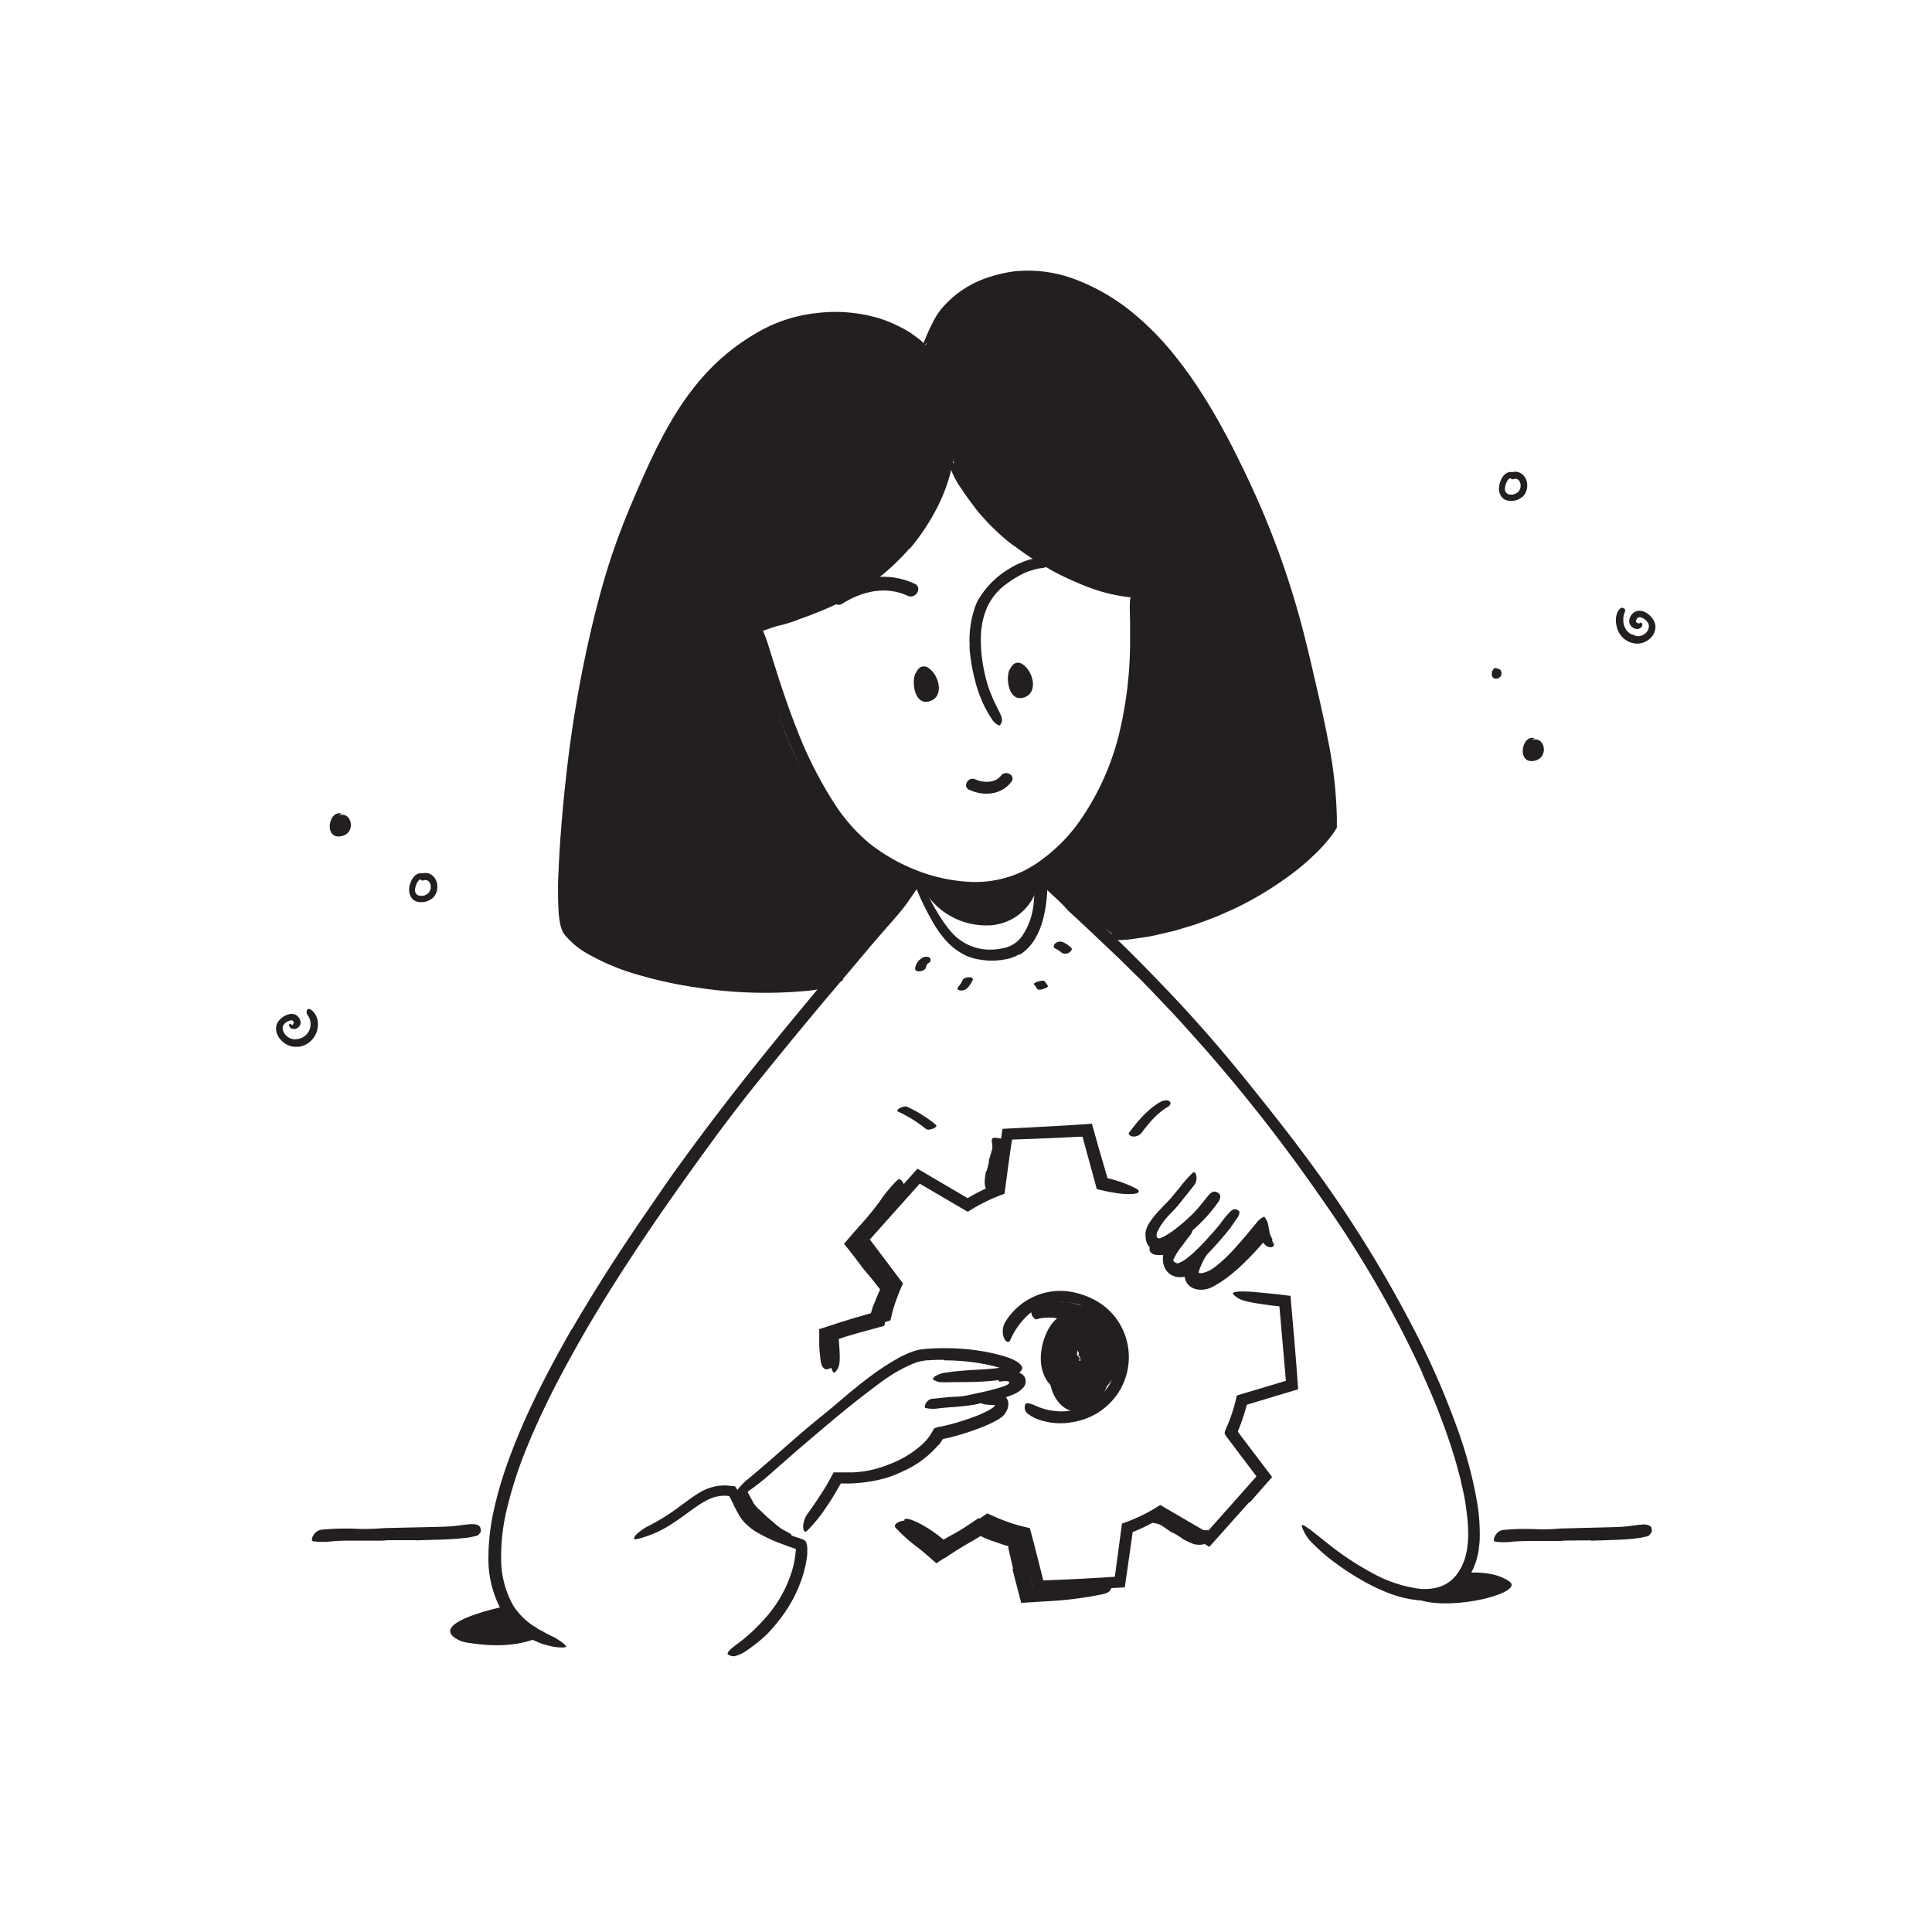 <svg xmlns="http://www.w3.org/2000/svg" width="520" height="520" viewBox="0 0 520 520"><defs><style>.cls-1{fill:#231f20;}</style></defs><title>Notioly New upgrade</title><g id="n.118_Settings" data-name="n.118 Settings"><path class="cls-1" d="M265.53,315.3c.19-.76.4-1.51.58-2.27.06-.27,0-.56.08-.83.27-1,.61-1.94.85-2.91a3.6,3.6,0,0,0,0-1.31c0-.56-.32-1.14.17-1.67.31-.32,4.4.39,4.39,1a6.31,6.31,0,0,1-.92,3.37,5.77,5.77,0,0,0-.39,2.08c-.15.77-.34,1.53-.5,2.29-.11.47-.22.94-.3,1.41a13.19,13.19,0,0,0-.28,2.15,7.52,7.52,0,0,0,.42,1.68,1.6,1.6,0,0,1,.12.37c.05.45-.25.58-1.39.6-.27,0-.53,0-.79,0a2.42,2.42,0,0,1-1.83-.59,4.67,4.67,0,0,1-.68-3.11c.05-.77.2-1.54.31-2.31Z"/><path class="cls-1" d="M235.25,351c.33-.9.69-1.79,1.07-2.67l.29-.65c0-.09.12-.27.13-.28l0,0,.15-.19a1.13,1.13,0,0,0-.09-.2l0-.05s0,0-.09-.13l-.4-.51-1.61-2.05c-.8-1-1.7-1.95-2.49-3l-2-2.65-.51-.67-.84-1.06-1.69-2.12,1.9-2.19.85-1,.58-.65,2.33-2.63c1.34-1.52,2.59-3.12,3.81-4.72a36.22,36.22,0,0,1,4.93-6c1.24-1.07,3.15,3.12,1.31,5.45-1.64,2.07-3.32,4.09-5.07,6.07-.88,1-1.77,2-2.68,2.93l-1.39,1.44-.7.71-.09.09h0l0,0-.12.07a2.11,2.11,0,0,0-.42.29,3.55,3.55,0,0,0,.31.49l.14.18.33.39.66.78c.88,1.05,1.78,2.08,2.63,3.15l2.37,3,1.18,1.49,1.87,2.31c-.36.76-.73,1.51-1.06,2.26l-.35.8-.3.69c-.4.95-.77,1.92-1.1,2.89-.17.49-.33,1-.48,1.49-.22.75-.41,1.53-.61,2.29l-.3.09-5.51,1.51c-1.6.45-3.2.9-4.78,1.4-.62.2-1.34.45-1.87.65a9.18,9.18,0,0,0-.88.42c0,.33.08.63.12.89a5.87,5.87,0,0,1,.06.73l0,.9c0,.56.09,1.11.09,1.67,0,2.09-.3,2.75-1.45,3.16a5,5,0,0,1-.79.28c-.89.17-1.59-.7-1.8-2.24-.15-1.08-.26-2.17-.34-3.28l-.05-.82,0-.45V361c0-1.08,0-2.17,0-3.26l5.47-1.78,3.62-1.12,3.2-.93,1.61-.44h0l0,0h0l.13-.43c.2-.69.42-1.37.66-2.05Z"/><path class="cls-1" d="M272.7,422.3l-.87-3.74-.43-1.87a1.13,1.13,0,0,1,0-.23v-.09l0-.2-.16-.07-.08,0,0,0-.22-.07c-.63-.19-1.26-.39-1.88-.61-1.37-.48-2.77-.89-4.1-1.5l-.51-.24a.69.69,0,0,1-.15-.09l-.27-.17-.4.18-1.29.79L259.55,416l-2.67,1.65-1.34.83-1.69,1.08-1.82,1.2-2.8-2.44-1.95-1.62a42.57,42.57,0,0,1-6.24-5.53c-1.11-1.35,3.25-3,5.69-.94,1.23,1.05,2.46,2.12,3.66,3.21l1.8,1.65.11.1s0,0,0,0h0v0s0,.06,0,.1l.13,0h0l.39-.24.79-.46c1.05-.61,2.11-1.2,3.19-1.79s1.92-1.1,2.86-1.71l1.41-.93,2.32-1.57,1.44.65,1.25.55,1.67.68q1.41.57,2.85,1.05c.51.16.91.3,1.51.47.82.23,1.65.43,2.47.64.81,3.15,1.05,4.26,1.49,6.06.56,2.3,1.11,4.6,1.67,6.89l.31,1.35,1.11,0,1.91-.09c1.37-.07,2.74-.16,4.1-.27,2.75-.24,5.43-.71,8.14-1.09.6-.08,1.18-.2,1.79-.26,2.24-.22,3,0,3.53,1.12a6.5,6.5,0,0,1,.37.75c.27.87-.59,1.66-2.22,2a99.67,99.67,0,0,1-15.11,1.9l-6.81.42-1.5-5.72-.87-3.44Z"/><path class="cls-1" d="M318.24,414.08c-.71-.44-1.42-.91-2.14-1.34-.26-.15-.57-.19-.83-.36-.9-.59-1.79-1.25-2.7-1.82a4.56,4.56,0,0,0-1.33-.5c-.59-.15-1.27-.09-1.65-.74-.24-.4,1.76-4,2.42-3.82a7.38,7.38,0,0,1,3.16,2.05,6.77,6.77,0,0,0,2,1.09c.73.41,1.45.85,2.18,1.27.45.26.89.53,1.35.77a14.45,14.45,0,0,0,2.1,1,8.67,8.67,0,0,0,1.85.18,1.94,1.94,0,0,1,.42,0c.48.11.51.44.18,1.53-.08.25-.15.5-.23.75-.29.83-.75,1.43-1.18,1.53a5.3,5.3,0,0,1-3.39-.42c-.77-.31-1.51-.73-2.26-1.1Z"/><path class="cls-1" d="M290.79,358.05a15.64,15.64,0,0,0-1.75-1.41,10.65,10.65,0,0,0-3.82-1.67,12.25,12.25,0,0,0-4.23-.27,7.89,7.89,0,0,0-1.45.24l-.58.16c-.18.08-.41-.08-.7-.38a2.13,2.13,0,0,1-.69-1.56,1.24,1.24,0,0,1,.32-.81c.37-.25.74-.49,1.13-.72s.82-.36,1.24-.52a8.47,8.47,0,0,1,1.71-.46l.88-.17c.29,0,.59-.05.89-.07,1-.1,2,.18,3,.06a6.88,6.88,0,0,1,2.26.33c.73.24,1.45.45,2.22.63a8,8,0,0,1,1.09.3c.34.15.68.31,1,.49.69.32,1.27.8,1.95,1.17a14.43,14.43,0,0,1,4.28,4.5c.18.3.41.57.61.87a6,6,0,0,1,.52,1,6.2,6.2,0,0,1,.35,1.47l.11.76.07.69a13.92,13.92,0,0,1,.14,3.68,10.94,10.94,0,0,1-2.55,5.69,9.23,9.23,0,0,1-1.28,1.45,11.43,11.43,0,0,1-2.28,1.11,12.13,12.13,0,0,1-3.57,1,1.57,1.57,0,0,0-.36.19,5.38,5.38,0,0,1-3.89,0,10.81,10.81,0,0,1-5.81-4.49,10,10,0,0,1-.83-1.81,11,11,0,0,1-.45-1.7,12.69,12.69,0,0,1-.19-2,15.62,15.62,0,0,1,.55-4.24,15.79,15.79,0,0,1,1.85-4.43,10.84,10.84,0,0,1,.92-1.26,8.67,8.67,0,0,1,1.46-1.32l.45-.3c.17-.1.36-.19.54-.28a5.34,5.34,0,0,1,1.16-.43,8,8,0,0,1,1.27-.21,8.17,8.17,0,0,1,1.21.05,5.24,5.24,0,0,1,1.05.23,5.17,5.17,0,0,1,.9.33,8.37,8.37,0,0,1,1.33.77,12.07,12.07,0,0,1,.95.78l.72.72a16.26,16.26,0,0,1,2.37,3.49l.14.26c.2.31,0,.76.75.83.26,0,.2.27.22.43s-.1.36.34.37c.2,0,.18.19.12.33-.34.77-.71,1.42,0,1.88.22.14,0,.4.11.58.42.84.09,1.75.68,2.63.22.34-.2.72-.34,1.07-.06.14-.17.28-.09.42a1.63,1.63,0,0,1-.08,1.64,10.06,10.06,0,0,0-.56,2.27,13.36,13.36,0,0,1-.79,2,21,21,0,0,1-1.74,2.55,5.2,5.2,0,0,1-.68,1,7.47,7.47,0,0,1-3.78,2.13,5.93,5.93,0,0,1-2.89-.35,5.84,5.84,0,0,1-1.42-.64,6.18,6.18,0,0,1-1.08-.8,7.61,7.61,0,0,1-.8-.82c-.2-.26-.4-.52-.59-.79a13,13,0,0,1-.85-1.52,10.37,10.37,0,0,1-.63-1.77,7.67,7.67,0,0,1-.38-2.76c.19-1.45.56-2.65.72-3.84a4.63,4.63,0,0,1,1.26-2.11,6.2,6.2,0,0,1,.83-1l1-.83c.53-.42,1.52.14,2.44.88a8.37,8.37,0,0,1,1.86,1.83,3.89,3.89,0,0,0-.17.69c-.05.35-.23.75-.34,1.24a8.55,8.55,0,0,0-.36,3,2.65,2.65,0,0,0,.34,1,2.05,2.05,0,0,0,.24.32l.32.36c.09.05.17.12.21.13h0l-.1.13-.2.27-.12.15a1.8,1.8,0,0,0-.35.71c0,.05,0,0,0,0v0a.88.88,0,0,0,0-.17l0-.08a.94.94,0,0,0,0-.16,1.45,1.45,0,0,0-.11-.29c-.05-.09-.11-.27-.18-.39a1.18,1.18,0,0,0-.11-.19l-.06-.09h0l0,0a2.35,2.35,0,0,0,.65-.7,4,4,0,0,0,.42-.88c.1-.31.18-.6.26-.92a6.17,6.17,0,0,0,.35-2.05,5,5,0,0,0-.57-1.65,1.06,1.06,0,0,1,0-.25,1.13,1.13,0,0,0,0-.32,3.54,3.54,0,0,0-.26-.41.36.36,0,0,0-.11-.16s-.2,0-.17-.07a.78.78,0,0,0-.12-1.08c-.06-.06,0-.17-.09-.22-.63-.56-1.45-.74-1.54-1.42,0-.14-.08-.27-.3,0s-.16.15-.12,0,.28-.39.4-.68.13-.32.19-.48.1-.21.13-.33a1.58,1.58,0,0,0,.09-.31,1.4,1.4,0,0,1,0-.26.75.75,0,0,0,0-.26c0,.06,0,0,0,.09a1.07,1.07,0,0,0,.2.36,2.19,2.19,0,0,0,.43.55,3.79,3.79,0,0,0,.71.68l.23.18c.07.06,0,0,0,0h0a.71.71,0,0,0,0,.15.74.74,0,0,1-.1.43,5.3,5.3,0,0,0-.36,1.42c-.06.37,0,.64-.07.91s0,.44,0,.54a4,4,0,0,0,0,.75.64.64,0,0,0,.17.36.35.35,0,0,0,.16.08,1.71,1.71,0,0,0,1.06-.24,3.11,3.11,0,0,0,.72-.29,2.71,2.71,0,0,0,1.1-2.32,5.44,5.44,0,0,0-.91-3.46c-.16-.25-.3-.5-.46-.7s-.32-.38-.44-.54A2.62,2.62,0,0,0,290.79,358.05Z"/><path class="cls-1" d="M248.73,236.43,223,265.64s-59.67,3.19-69.87-16.64c0,0-.8-104.15,38.55-146.47,0,0,17.94-27.79,57.41-9.47,0,0,4.18-11.69,16.12-16.42s36.68-.06,49.84,19.89c0,0,42.62,62.21,41.68,115.9,0,0,1.65,11.09.83,12.14s-22,23.15-57.05,27.65L280.3,237l1.48-4.11s16.71-5,23.57-43.53c0,0,3.57-20.48,0-30.13,0,0-41-10.2-49.58-37.36,0,0-.1,31.72-52.2,48.5,0,0,7.05,40.93,27.52,56.17C231.09,226.55,241.42,234.93,248.73,236.43Z"/><path class="cls-1" d="M283.27,233.51c-.55.4-1.08.84-1.66,1.22l-1.74,1.1a33.31,33.31,0,0,1-3.68,2,31.35,31.35,0,0,1-8,2.33,41.13,41.13,0,0,1-16.33-1,53,53,0,0,1-11.09-4.13,50.82,50.82,0,0,1-8.73-5.71l-1.94-1.77a22.83,22.83,0,0,1-1.87-1.81,50.22,50.22,0,0,1-3.4-3.92,87.09,87.09,0,0,1-10.49-17.6c-2.52-5.48-4.73-11.13-6.69-16.76-1.28-3.61-2.44-7.28-3.48-11a107.38,107.38,0,0,1-2.6-11.19c-.36-2.36.16-2.16,1.3-.37a38.51,38.51,0,0,1,2,3.76,45,45,0,0,1,2.1,5.56c2.29,7.38,4.59,14.74,7.43,21.88a110.13,110.13,0,0,0,10.38,20.49A47.91,47.91,0,0,0,234,227a50.5,50.5,0,0,0,12.07,7,45.57,45.57,0,0,0,14.88,3.35,29.84,29.84,0,0,0,14.69-3,35.44,35.44,0,0,0,4-2.41c.65-.45,1.26-.95,1.89-1.42l.94-.72.89-.79a44.3,44.3,0,0,0,6.46-6.94,70,70,0,0,0,11.79-26.3,106.23,106.23,0,0,0,2.55-22.12c0-1.63,0-3.22,0-4.86,0-3.05-.13-5-.06-6.43a8,8,0,0,1,.63-2.92c.15-.33.27-.74.37-1s.26-.29.51-.06a1,1,0,0,1,.21.23l.18.26a4.54,4.54,0,0,1,.35.73,18.23,18.23,0,0,1,1.12,5.22,102.25,102.25,0,0,1-.48,20.94,97.29,97.29,0,0,1-5,21.07,69.34,69.34,0,0,1-7.38,14.64,50.31,50.31,0,0,1-11.29,12.1Z"/><path class="cls-1" d="M244.75,147.66a61.2,61.2,0,0,1-8.11,7.75c-1.1.81-2.1,1.74-3.25,2.47a69.54,69.54,0,0,1-12.63,6.64l-2.93,1.16c-1,.39-2,.72-2.94,1.08a37.76,37.76,0,0,1-7.72,2.12c-.83.12-.85-.47-.32-1.22a6,6,0,0,1,3-2.1c1.24-.45,2.5-.85,3.73-1.31s2.48-.9,3.68-1.43,2.46-.94,3.66-1.48,2.43-1.05,3.64-1.6a45.66,45.66,0,0,0,8.18-5.22,59.27,59.27,0,0,0,8-7.15,50.12,50.12,0,0,0,4.2-5.1,52.17,52.17,0,0,0,5.12-8.63,53.81,53.81,0,0,0,2.56-7.25c.16-.55.28-1.09.46-1.64.68-2,1.18-2.65,2.17-2.75a2.89,2.89,0,0,1,.65,0c.66.14.84,1,.56,2.54a47.12,47.12,0,0,1-5.17,13.85,58.52,58.52,0,0,1-6.46,9.35Z"/><path class="cls-1" d="M282.8,153.35a83.65,83.65,0,0,1-8.62-5.54c-1-.73-2.05-1.42-3-2.21a60.27,60.27,0,0,1-4.84-4.47c-.79-.77-1.5-1.62-2.24-2.42s-1.42-1.67-2.06-2.56-1.18-1.55-1.74-2.35-1.1-1.59-1.64-2.39a22,22,0,0,1-3.24-6.67c-.21-.75.19-.79.87-.39a8.11,8.11,0,0,1,2.43,2.33,71.2,71.2,0,0,0,8.59,11.53,42.23,42.23,0,0,0,6.76,5.84,73.85,73.85,0,0,0,8.3,5.41c1.77,1,3.59,1.95,5.44,2.82a73.35,73.35,0,0,0,8.62,3.44,54.23,54.23,0,0,0,6.91,1.57l1.53.24a4.76,4.76,0,0,1,1.94.64,1.75,1.75,0,0,1,.75,1,5.06,5.06,0,0,1,.18.6c.1.63-.8,1.08-2.32,1.11a45.49,45.49,0,0,1-13.26-3.14,86.63,86.63,0,0,1-9.38-4.36Z"/><path class="cls-1" d="M152.17,210.92A332.9,332.9,0,0,1,160,165.76c1.37-5.41,2.82-10.82,4.61-16.11,1.57-4.67,3.33-9.29,5.25-13.82s3.86-9,6-13.45c4.26-8.86,9.46-17.55,16.71-24.49a57.91,57.91,0,0,1,10.59-8,40,40,0,0,1,12.37-4.94,48.55,48.55,0,0,1,8.5-1,43,43,0,0,1,8.54.73,21,21,0,0,1,2.09.46c.7.19,1.4.33,2.08.56a37.39,37.39,0,0,1,4,1.56,34.25,34.25,0,0,1,3.8,2,19.16,19.16,0,0,1,1.76,1.23A16.23,16.23,0,0,1,248,91.79c2.61,2.42,2,2.33-.78,1.18a98.18,98.18,0,0,0-13.5-4.17c-1.28-.36-2.61-.51-3.92-.75s-2.64-.31-4-.3a37.8,37.8,0,0,0-7.95.54,36,36,0,0,0-7.65,2.12,38.75,38.75,0,0,0-3.59,1.64c-1.16.69-2.35,1.35-3.5,2.06-9.17,5.81-16.23,14.56-21.56,24.39a187.58,187.58,0,0,0-8.68,18.65A197.88,197.88,0,0,0,166,156.73a285.82,285.82,0,0,0-9.27,44.7c-1.23,9.31-2.17,18.69-2.78,28-.22,3.54-.39,7.1-.42,10.63,0,1.77,0,3.54.15,5.27a22.88,22.88,0,0,0,.32,2.54,6.44,6.44,0,0,0,.29,1.15,1.81,1.81,0,0,0,.19.44l.09.16.2.22a26.67,26.67,0,0,0,8.29,6,59.25,59.25,0,0,0,9.77,3.77,109.32,109.32,0,0,0,15.9,3.32,144.53,144.53,0,0,0,16.1,1.28c2.37,0,4.69,0,7.07-.07,4.42-.13,7.29-.46,9.31-.58a36,36,0,0,1,4.25,0c.45,0,1.05,0,1.33,0,.47.06-.13.46-1.66,1.18a23.82,23.82,0,0,1-7.41,1.9,120.3,120.3,0,0,1-30.21-.85,113.2,113.2,0,0,1-15.22-3.27,61.2,61.2,0,0,1-14.75-6.17,21.84,21.84,0,0,1-4.89-4l-.55-.6a5.78,5.78,0,0,1-.7-1.1,10.09,10.09,0,0,1-.6-1.85,26.73,26.73,0,0,1-.44-3.15,103,103,0,0,1,0-11.78c.34-7.74,1-15.42,1.8-23.08Z"/><path class="cls-1" d="M351,183a257.81,257.81,0,0,0-12.65-41.87c-2-4.92-4.35-9.72-6.63-14.55a163.23,163.23,0,0,0-13.86-24.4A75.66,75.66,0,0,0,298.23,82.6a46.62,46.62,0,0,0-11.06-5.39,33.59,33.59,0,0,0-12-1.7,34.16,34.16,0,0,0-7.65,1.37,26.58,26.58,0,0,0-7,3.19,35,35,0,0,0-3.12,2.32,25.48,25.48,0,0,0-2.81,2.67A60.93,60.93,0,0,0,250,91.48c-1,1.39-1.53,1.89-1.63,1.75s.2-.93.75-2.23a50.38,50.38,0,0,1,2.54-5.36,18.48,18.48,0,0,1,2.44-3.34,28.39,28.39,0,0,1,3.38-3.12A27.6,27.6,0,0,1,265,75a35.65,35.65,0,0,1,4.1-1.23c.69-.17,1.38-.31,2.08-.45s1.42-.23,2.14-.32a36,36,0,0,1,16.85,2.49A55,55,0,0,1,304.66,84,75.39,75.39,0,0,1,316.42,96c8.37,10.45,14.79,22.78,20.46,35A228.84,228.84,0,0,1,351.54,173c1.12,4.43,2.11,8.88,3.14,13.31s2,8.9,2.86,13.39a116.82,116.82,0,0,1,2.28,20.72v2.14a1.64,1.64,0,0,1,0,.22l-.12.2-.25.38-.76,1.15-.81,1.06a42.36,42.36,0,0,1-3.53,3.91,65.14,65.14,0,0,1-8,6.71,90.71,90.71,0,0,1-13.73,8.2c-1.2.57-2.42,1.08-3.63,1.63-.61.26-1.21.54-1.83.79l-1.86.7c-1.25.45-2.48.95-3.74,1.37l-3.82,1.16c-.56.16-1.11.34-1.68.49l-1.69.4-3.42.8c-2.14.47-3.95.67-5.45.91l-2.05.28c-.62,0-1.18.07-1.69.08a17.56,17.56,0,0,1-4.16-.31c-.44-.1-1-.18-1.26-.28-.86-.35,2.63-1.12,8.78-2.25,2.28-.46,4.58-.87,6.84-1.52l3.42-.88,3.37-1.08a95.24,95.24,0,0,0,13.29-5.24l3.21-1.62c1.05-.58,2.09-1.19,3.13-1.79s2.06-1.26,3.07-1.91l1.52-1,1.47-1.06a60.25,60.25,0,0,0,10.65-9.61c.51-.69,1.11-1.36,1.54-2.06l.3-.46,0,0v-1c0-1.8-.06-3.6-.18-5.41-.24-3.62-.7-7.24-1.28-10.85-1.17-7.23-2.85-14.42-4.53-21.64Z"/><path class="cls-1" d="M153.92,357.77c6.48-11.16,13.5-22,20.81-32.57,2.67-3.86,5.29-7.76,8.05-11.55,9.7-13.41,19.92-26.41,30.45-39.15,4.67-5.64,9.36-11.33,14.08-16.87,3.07-3.53,6.14-7.07,9.33-10.52q2.37-2.58,4.86-5.09c1.64-1.67,3.41-3.22,5.2-4.76,2.28-1.87,2.24-1.28.84.81-.68,1.06-1.68,2.51-2.89,4.27S241.87,246,240.1,248q-4.71,5.34-9.27,10.81l-9.22,10.88q-9.17,10.95-18.18,22.15c-7.2,8.92-14.19,18.61-21,28.19-7.44,10.53-14.63,21.25-21.32,32.26-4.11,6.79-8,13.69-11.65,20.73-2.73,5.35-5.3,10.78-7.56,16.33a111.63,111.63,0,0,0-5.52,17,54.13,54.13,0,0,0-1.49,13.45,25.22,25.22,0,0,0,3.33,12.46,18.57,18.57,0,0,0,3.69,4.12c.34.27.66.54,1,.8l1,.62.87.59c.28.18.58.3.85.45.55.28,1,.58,1.46.83l1.25.61a15.93,15.93,0,0,1,3.05,1.87,7.78,7.78,0,0,1,.91.82c.29.39-.33.52-1.77.42a12.33,12.33,0,0,1-2.71-.43l-1.75-.47c-.61-.23-1.26-.48-1.93-.79l-.76-.34c-.24-.13-.47-.28-.71-.42l-1.44-.87a13.27,13.27,0,0,1-1.35-1,17,17,0,0,1-1.31-1.1,20.73,20.73,0,0,1-2.28-2.58c-.34-.47-.68-.93-1-1.41l-.83-1.52a28.79,28.79,0,0,1-3-13.26,59.81,59.81,0,0,1,1.58-13.31,105,105,0,0,1,3.79-12.75c4.49-12.36,10.54-24,17-35.33Z"/><path class="cls-1" d="M382.9,369.72c-2.95-6.5-6.19-12.87-9.65-19.14s-7.16-12.39-11.05-18.41c-2.85-4.39-5.84-8.67-8.85-12.94a439.51,439.51,0,0,0-34.61-43.14c-2.71-3.07-5.6-6-8.42-9s-5.79-5.8-8.66-8.67L296,253.06c-1.88-1.82-3.8-3.6-5.72-5.38L287.39,245a34.77,34.77,0,0,0-2.73-2.83c-1.91-1.79-3.85-3.54-5.71-5.38-2.21-2.42-1.79-2.25.66-.85A128.39,128.39,0,0,1,291.05,244c8.1,7.05,15.65,14.69,23.08,22.46s14.52,15.89,21.3,24.32c8.13,10.06,16.46,20.65,23.94,31.57a332.77,332.77,0,0,1,22.27,37.54,214.71,214.71,0,0,1,10.64,24.7,115.26,115.26,0,0,1,5.28,19.75,51.18,51.18,0,0,1,.69,10.29c-.05.87-.18,1.74-.27,2.6s-.38,1.73-.57,2.6a21,21,0,0,1-2.17,4.81,12.71,12.71,0,0,1-6.39,5.23,16.69,16.69,0,0,1-8.12.72,31.35,31.35,0,0,1-7.69-2.09A52.33,52.33,0,0,1,366,425a64.39,64.39,0,0,1-5.79-3.76,49.14,49.14,0,0,1-7-5.93,10.7,10.7,0,0,1-2.38-3.36,9.06,9.06,0,0,1-.46-1.24c-.09-1,2.56,1.19,7.34,5a77.32,77.32,0,0,0,11.4,7.54,35.9,35.9,0,0,0,12.7,4.34,13.13,13.13,0,0,0,6.16-.68,9.53,9.53,0,0,0,4.53-3.72c.29-.43.53-.9.8-1.35s.45-1,.65-1.47.37-1,.52-1.55l.35-1.56a29.08,29.08,0,0,0,.26-6.76c-.06-1.72-.34-3.46-.56-5.19s-.57-3.47-1-5.2c-.2-.86-.37-1.73-.59-2.59l-.7-2.58c-.43-1.73-1-3.43-1.52-5.14a180.76,180.76,0,0,0-7.87-20.05Z"/><path class="cls-1" d="M274.36,256.83a10.57,10.57,0,0,1-2.64,1.13,11,11,0,0,1-1.33.28c-.43.06-.85.15-1.28.19a17.85,17.85,0,0,1-5.21-.13,14.2,14.2,0,0,1-3.68-1,17.24,17.24,0,0,1-5.33-3.84,27.85,27.85,0,0,1-3.73-5.13c-.93-1.59-1.79-3.22-2.58-4.85-.5-1-1-2.09-1.45-3.15s-.83-2.14-1.24-3.17c-.26-.61.05-.75.7-.4a6.56,6.56,0,0,1,2.2,2.37c2.15,4.15,4.25,8.18,7.11,11.56a13.74,13.74,0,0,0,10.8,4.9,16.45,16.45,0,0,0,2.2-.18,17.51,17.51,0,0,0,2.12-.46,8.19,8.19,0,0,0,4.07-3,18.3,18.3,0,0,0,3-7.82,43.52,43.52,0,0,0,.34-6.67c0-.5,0-1,0-1.49.12-1.87.45-2.5,1.4-2.78a4.1,4.1,0,0,1,.65-.16c.72,0,1.16.72,1.27,2.06a36.61,36.61,0,0,1-1.17,12.91,19.43,19.43,0,0,1-2.13,4.89,12.49,12.49,0,0,1-4,4.09Z"/><path class="cls-1" d="M271.55,180.67c-.79,2.45.07,8,3.74,7.14,4.51-1.11,2.75-7.53-.36-9.2a1.92,1.92,0,0,0-2.27.29,4.3,4.3,0,0,0-1.18,2.9,1.89,1.89,0,0,0,1.88,1.87,1.91,1.91,0,0,0,1.87-1.87c.07-.63,0-.13.08-.25l-2.27.29c.16.11.17.1,0,0l.21.2a2.85,2.85,0,0,1,.33.39,4.63,4.63,0,0,1,.58,1.1c0-.07.16.64.13.42,0,.1-.07.62,0,.29s-.18,0-.05,0a1.22,1.22,0,0,1,.63,0c.3.08.31.21.53.38-.09-.07-.22-.42-.1-.12a3.48,3.48,0,0,1-.17-.61c0-.07-.11-.67-.08-.36a8.69,8.69,0,0,1,0-1.14c0-.17,0-.34,0-.51-.07.49,0-.06.08-.16.74-2.3-2.88-3.29-3.62-1Z"/><path class="cls-1" d="M246.22,181.67c-.79,2.45.07,8,3.74,7.14,4.51-1.11,2.75-7.53-.36-9.2a1.92,1.92,0,0,0-2.27.29,4.3,4.3,0,0,0-1.18,2.9,1.88,1.88,0,0,0,3.75,0c.07-.63,0-.13.08-.25l-2.27.29c.16.11.17.1,0,0a1.34,1.34,0,0,1,.21.2,4,4,0,0,1,.34.39,4.6,4.6,0,0,1,.57,1.1c0-.07.16.64.13.42,0,.1-.07.62,0,.29s-.18,0-.05,0a1.22,1.22,0,0,1,.63,0c.3.08.31.21.53.38-.09-.07-.22-.42-.09-.12a4.69,4.69,0,0,1-.18-.61c0-.07-.11-.67-.07-.36a6.21,6.21,0,0,1,0-1.14,4.36,4.36,0,0,1,0-.51c-.07.49.05-.06.08-.16.74-2.3-2.88-3.29-3.62-1Z"/><path class="cls-1" d="M261,174a27.14,27.14,0,0,1,1-9.26c.19-.56.32-1.12.54-1.67a11.2,11.2,0,0,1,.74-1.61,23.91,23.91,0,0,1,8.38-8.4,22,22,0,0,1,4.79-2.23,9.29,9.29,0,0,1,6.8.19c.66.3.35.71-.33,1.06a8.21,8.21,0,0,1-1.21.49,5.48,5.48,0,0,1-1.46.36,11.07,11.07,0,0,0-2.69.63,9.7,9.7,0,0,0-1.34.47,11,11,0,0,0-1.31.6,30.79,30.79,0,0,0-5,3.28,15.74,15.74,0,0,0-4.38,5.92,21.13,21.13,0,0,0-1.53,8.11,36.07,36.07,0,0,0,.32,5.28,43.37,43.37,0,0,0,1.76,7.88,44.64,44.64,0,0,0,2.47,5.66c.18.42.4.8.6,1.21a10.61,10.61,0,0,1,.41,1,3.22,3.22,0,0,1,.12.75,1.85,1.85,0,0,1-.24,1,3.6,3.6,0,0,1-.22.4c-.26.33-1-.09-1.92-1.06a32.93,32.93,0,0,1-4.88-11,46.62,46.62,0,0,1-1.49-9.09Z"/><path class="cls-1" d="M246.2,157.12c-7.1-3.34-14.93-2-21.41,2.14-2,1.29-.15,4.54,1.9,3.23,5.26-3.34,11.74-4.89,17.62-2.13,2.17,1,4.07-2.21,1.89-3.24Z"/><path class="cls-1" d="M300.06,369.52a14.54,14.54,0,0,0-1-11,14,14,0,0,0-2.5-3.32,14.22,14.22,0,0,0-19.72-1.42,20.22,20.22,0,0,0-4.94,6.94c-.38.8-1.16.51-1.65-.54a5,5,0,0,1,.52-4.69,17.57,17.57,0,0,1,8.13-6.77,17,17,0,0,1,10.45-.81,21.21,21.21,0,0,1,5.9,2.32,17.37,17.37,0,0,1,4.82,4.17,17.59,17.59,0,0,1,3.62,13.07,17.41,17.41,0,0,1-3,7.83,17.88,17.88,0,0,1-10.21,7.08l-1.18.29c-.4.08-.81.12-1.21.19a16.36,16.36,0,0,1-2.42.21,17.54,17.54,0,0,1-4.87-.61,15.14,15.14,0,0,1-2.06-.7c-2.48-1.16-3-2-2.92-3a2.8,2.8,0,0,1,.09-.68c.26-.67,1.31-.39,2.83.28a17,17,0,0,0,7.22,1.51,15.34,15.34,0,0,0,7.13-1.9A14.43,14.43,0,0,0,300,369.5Z"/><path class="cls-1" d="M238.8,323.65l8.13-9.09,13.12,7.69.4.24.79-.47q.83-.48,1.68-.93c1.13-.6,2.29-1.15,3.47-1.64l.91-.37.27-.09,2.26-15.16,15.11-.8,4-.24,4.94-.34q.93,3.29,1.84,6.53,1.17,4,2.36,8.12l.41.09.93.25c.7.19,1.39.41,2.08.64a33.63,33.63,0,0,1,4,1.66c1.7.86,1.09,1.49-.64,1.61a17.79,17.79,0,0,1-3.33-.1c-.66-.07-1.36-.17-2.09-.29l-1.12-.21-.58-.12-1.17-.27-1.36-.31-2.33-8.54-1-3.64-.48-1.83c0-.11,0-.09,0-.09h0v0l0,0h-.13l-.64,0-2.55.13-5.11.24-5.12.21-5,.17-.42,0c0,.17-.07.27-.12.54l-.28,1.86c-.17,1.24-.35,2.49-.53,3.75-.38,2.8-.75,5.62-1.13,8.43l-2.09.82-1.25.53c-.82.37-1.63.75-2.43,1.16-.58.29-1.15.6-1.72.92l-.42.24-.58.34-1.42.86-12.91-7.56c-.2.21-1.77,2-2.89,3.23l-10,11.19-.54.6,8.93,11.85-.46,1-.39.9c-.2.47-.38.94-.56,1.41-.36.94-.68,1.88-1,2.84-.16.53-.31,1.07-.45,1.6l-.24,1c-.1.4-.19.79-.28,1.18l-4,1.18-3.37,1-6.31,1.95-.36.13a13.72,13.72,0,0,1,.18,1.61c.38,4.77.26,6.3-.52,7.39a4.25,4.25,0,0,1-.54.71c-.62.5-1.3-1.41-1.73-4.89-.11-.94-.22-1.88-.34-2.84l-.08-.71-.09-1c-.08-.88-.16-1.76-.24-2.66l3.19-.95,1.78-.56,3.62-1.1,3.66-1.09c1.09-.33,3-.87,2.49-.75v0l.3-1.13c.22-.79.47-1.59.73-2.38s.55-1.57.86-2.34l.45-1.09h0l-.07-.09-.29-.37-9.07-11.94,8.68-9.83Z"/><path class="cls-1" d="M336.22,404.33l-10.72,12-13.16-7.69-1.73,1c-1.08.59-2.18,1.14-3.29,1.66-.56.26-1.13.5-1.69.74l-.77.32-.5,3.6-1.62,11.28-24.29,1.36-2.63-10L274.59,414l-.6-.15-1.26-.33c-.83-.24-1.66-.49-2.47-.77s-1.63-.57-2.43-.89l-1.2-.49-.57-.24-1.76,1.22-10,7-3.09-2.69-2.31-2c-1.53-1.37-3-2.75-4.52-4.17-3.53-3.37,3.16-1.63,10,4.28l.19.16c.06.05,0,0,0,0h0l11.16-7.6,2.23,1,1.11.47c.74.3,1.5.59,2.26.86s1.52.51,2.29.74l1.17.32,2.4.59,1.26,4.76.91,3.57.91,3.59.45,1.79c0,.17,0,.21.06.34l.29,0,1.78-.08,3.59-.14c2.44-.1,4.9-.23,7.38-.37l6.24-.38c.63-4.69,1.26-9.4,1.89-14.07l0-.22,2-.75,1.13-.46c.75-.32,1.49-.66,2.22-1s1.45-.73,2.16-1.13l1.07-.61,1.75-1.08,12.56,7.32,4.34-4.88,9-10.13-2.79-3.71-2.89-3.82-1.44-1.91-.83-1.09a3.19,3.19,0,0,1-.44-.71l-.19-.35a1.36,1.36,0,0,1,.08-.39,3.65,3.65,0,0,1,.26-.79l.31-.71.45-1.08c.29-.72.56-1.46.81-2.19s.48-1.49.69-2.23l.31-1.15.4-1.66,11.19-3.35,2-.61c-.57-6.53-1.13-12.94-1.69-19.4l-.08-.64-.6-.05-1.55-.18c-6.28-.82-8.25-1.31-9.48-2.34a5.45,5.45,0,0,1-.81-.7c-.52-.74,2.12-.93,6.74-.48l3.59.35,1.83.19,3.29.4q.53,6.08,1.07,12.31c.15,1.83.3,3.68.45,5.53.18,2.42.36,4.86.54,7.3l-13.83,4.17h0l-.08.3c-.13.52-.28,1-.43,1.55-.3,1-.64,2.05-1,3.06l-.59,1.5-.3.75,0,.09h0l.73,1,8.5,11.21-6.05,6.87Z"/><path class="cls-1" d="M254,366c-1.42,0-2.83,0-4.25.14-.34,0-.73,0-1,.08s-.58.08-.88.14l-.92.24-.93.33a38.76,38.76,0,0,0-7.36,4c-1.74,1.17-3.39,2.48-5.08,3.75-5.95,4.51-11.66,9.42-17.4,14.3-2.55,2.17-5.06,4.41-7.58,6.59a65.7,65.7,0,0,1-10.28,7.82c-1.19.65-1.33,0-.72-1.07a16.41,16.41,0,0,1,3.78-4.28c6.64-5.43,12.94-11.44,19.82-16.93,4.1-3.31,8.16-7,12.51-10.26a70.46,70.46,0,0,1,7.51-5,27.8,27.8,0,0,1,4.2-2c.37-.14.75-.25,1.14-.36a7.76,7.76,0,0,1,1.2-.27A22.87,22.87,0,0,1,250,363a63.19,63.19,0,0,1,11.09.23,53.81,53.81,0,0,1,7.81,1.42l1,.27c.4.13.84.26,1.27.41a13,13,0,0,1,2.37,1.06,4,4,0,0,1,1.5,1.42.92.92,0,0,1,.1.53,1.18,1.18,0,0,1-.22.45,2,2,0,0,1-.31.4,2.18,2.18,0,0,1-.38.36,8.15,8.15,0,0,1-.92.61,9.58,9.58,0,0,1-1.93.76c-.36.1-.72.2-1.09.27l-.56.11-.44.07c-1.09.17-2.16.28-3.23.37-2.13.18-4.24.23-6.33.25L257,372c-3.4.06-4.23.13-5.12-.33-.21-.11-.46-.14-.64-.25s-.18-.54.45-1a7.32,7.32,0,0,1,3-1c3.1-.48,6.16-.63,9.19-.81,1.51-.08,3-.18,4.44-.37l.53-.08.26,0h0v0a0,0,0,0,0,0,0h0l-.4-.12c-.66-.2-1.34-.36-2-.52-1.37-.32-2.77-.57-4.18-.78a57.87,57.87,0,0,0-8.53-.6Z"/><path class="cls-1" d="M268.83,376.63c-1.65.42-3.3.76-4.94,1.07-.6.12-1.18.31-1.78.4-2.13.31-4.27.55-6.42.67-.95.06-1.9.17-2.84.26a9.66,9.66,0,0,1-3.71-.06c-.39-.12-.27-.7.08-1.27a2.28,2.28,0,0,1,1.53-1.2c2.28-.18,4.6-.57,7-.58a25.07,25.07,0,0,0,4.35-.75c1.59-.32,3.19-.66,4.76-1.07l1.44-.39,1.12-.34c.38-.12.81-.26,1.23-.44s.89-.4,1-.79c0-.17-.16-.3-.36-.35a2.79,2.79,0,0,0-.64-.07,6.89,6.89,0,0,0-1.1.08l-.37.07c-.31.05-.38-.17-.51-.89l-.12-.48a.8.8,0,0,1,.3-.76,2.91,2.91,0,0,1,.55-.36,3.34,3.34,0,0,1,.38-.17l.48-.07.78-.09c.25,0,.49,0,.74,0a13.06,13.06,0,0,1,1.44.13,4.34,4.34,0,0,1,2,.8,2.07,2.07,0,0,1,.53.61,2.18,2.18,0,0,1,.3,1,2.54,2.54,0,0,1-.47,1.69,7.34,7.34,0,0,1-3.29,2.2c-.72.32-1.57.61-2.17.82l-.39.13-.31.09-.62.19Z"/><path class="cls-1" d="M252.58,388.89a26.62,26.62,0,0,1-9.72,7.18,29.39,29.39,0,0,1-4,1.6,33.33,33.33,0,0,1-3.67.91c-1.24.21-2.47.41-3.72.52s-2.48.22-3.72.18h-1.31c-.17-.06-.19.12-.27.22l-.28.49c-1.08,1.9-2.2,3.8-3.44,5.57a39.54,39.54,0,0,1-5.2,6.43c-.63.6-1,.1-1.08-.87a6.18,6.18,0,0,1,1.17-3.66c1.62-2.21,3.09-4.47,4.53-6.72.36-.57.7-1.14,1-1.72l.25-.43.13-.22.23-.42.47-.87.23-.42.12-.22c0-.05,0-.18.15-.15l2,0h1.16l1,0,1,0a28.74,28.74,0,0,0,9.58-2.12,27.8,27.8,0,0,0,9.16-5.53,14,14,0,0,0,2.05-2.43,1.3,1.3,0,0,0,.19-.31,4.12,4.12,0,0,1,.29-.5c.12-.19.21-.36.3-.52l.13-.25a.27.27,0,0,1,.2-.19l.55-.21a1.77,1.77,0,0,1,.59-.17l1-.18a64.19,64.19,0,0,0,9.91-3.08c.84-.36,1.66-.74,2.42-1.16.39-.21.75-.43,1.1-.66.17-.11.29-.22.44-.33a1.18,1.18,0,0,0,.22-.27,1.39,1.39,0,0,0,.27-.6h0l.15,0a.59.59,0,0,0,.23,0,.41.41,0,0,0,.17,0,.74.74,0,0,0-.16.14,2.38,2.38,0,0,0-.25.34,9.27,9.27,0,0,0-1.05-.1c-1.9-.08-2.67-.19-3.25-.71-.14-.12-.31-.22-.42-.33-.34-.35.42-1.13,2.13-1.77a7.25,7.25,0,0,1,1.59-.38,4.8,4.8,0,0,1,2,.09,3.12,3.12,0,0,1,1.47.85,2.88,2.88,0,0,1,.78,2.18,3.89,3.89,0,0,1-.39,1.48,4.85,4.85,0,0,1-.26.51c-.09.16-.17.28-.31.51l-.76.77-.65.46c-.4.26-.77.48-1.15.68-.75.4-1.48.74-2.22,1.06-1.48.65-3,1.2-4.48,1.71-1.83.62-3.69,1.18-5.61,1.65l-1.47.33-.36.06h0l0,0h0a.92.92,0,0,1-.09.19,12.72,12.72,0,0,1-1,1.46Z"/><path class="cls-1" d="M214.21,417.54l0-.51V417c0-.06,0-.12-.08-.12s0,0,0,0l-.15-.05-.67-.23c-.45-.16-.9-.3-1.35-.48-.89-.34-1.79-.66-2.68-1a42.74,42.74,0,0,1-5.29-2.55,14.85,14.85,0,0,1-4.39-3.71,27.9,27.9,0,0,1-2.31-4.21c-.16-.33-.33-.65-.5-1l-.37-.68-.13-.23c0-.1-.12-.05-.18-.08l-.67-.08a10.19,10.19,0,0,0-3.95.65,21.3,21.3,0,0,0-3.77,2.09c-2.19,1.49-4.35,3.21-6.65,4.67a29.48,29.48,0,0,1-9.59,4.25c-1.07.26-1-.28-.35-1.06a8.22,8.22,0,0,1,1.5-1.28,11.66,11.66,0,0,1,2.24-1.35,56.32,56.32,0,0,0,8.55-5.45c1.4-1,2.82-2.12,4.43-3.1a13.49,13.49,0,0,1,5.5-2.08,13.64,13.64,0,0,1,1.81-.11,5.37,5.37,0,0,1,.9.06l1.37.13c.55-.09.63.47.89.78l.66,1c.27.49.57,1,.82,1.48a16,16,0,0,0,3.32,5,21.08,21.08,0,0,0,5.71,3.4c1.07.45,2.14.9,3.25,1.29.55.2,1.09.41,1.65.59l1.9.63.23.07c.23.12.49.22.7.35a1.3,1.3,0,0,1,.45.62,4.85,4.85,0,0,1,.27,1.58c0,.31,0,.47,0,.67l0,.58c0,.38-.06.76-.11,1.14a29.13,29.13,0,0,1-.93,4.38,37.14,37.14,0,0,1-6.2,12.08,45,45,0,0,1-3.4,4A34.87,34.87,0,0,1,202.7,443c-.62.46-1.21.92-1.87,1.34a9.48,9.48,0,0,1-2.75,1.33,2.13,2.13,0,0,1-1.54-.08,2.43,2.43,0,0,1-.56-.26c-.47-.37.35-1.26,1.92-2.47a44.67,44.67,0,0,0,6.65-5.81A36.1,36.1,0,0,0,210,430a33.59,33.59,0,0,0,2.79-6.06,24.19,24.19,0,0,0,1.36-6.4Z"/><path class="cls-1" d="M316.22,334.74c-.54.33-1.1.65-1.72.95a7.39,7.39,0,0,1-2.53.76,3.23,3.23,0,0,1-2.68-.94,2.28,2.28,0,0,1-.41-.6,1.89,1.89,0,0,1-.3-.66l-.2-.72c0-.24,0-.48-.05-.71a4.54,4.54,0,0,1,.2-1.95,6.24,6.24,0,0,1,.63-1.43,22.79,22.79,0,0,1,2.93-3.73c1-1.1,2.13-2.16,3.05-3.22l2.55-3.08a30.15,30.15,0,0,1,3.36-3.76c.4-.34.79.06.94.76a3.17,3.17,0,0,1-.52,2.49c-1.05,1.37-2.12,2.69-3.17,4-.53.66-1,1.29-1.63,2s-1.19,1.29-1.8,1.9a21.49,21.49,0,0,0-1.95,2.33,13.6,13.6,0,0,0-1.42,2.43,2.06,2.06,0,0,0-.2.92.92.92,0,0,0,.17.65.69.69,0,0,0,.65.15,2.11,2.11,0,0,0,.41-.11c.22-.11.46-.2.69-.32a23.67,23.67,0,0,0,3.4-2.27,50.8,50.8,0,0,0,4.79-4.26c1.17-1.19,2.15-2.51,3.21-3.8.24-.28.44-.58.69-.85.92-1,1.52-1.14,2.28-.74a2.52,2.52,0,0,1,.5.32c.44.44.48,1.07,0,2a42.1,42.1,0,0,1-6.1,7,46.44,46.44,0,0,1-5.68,4.59Z"/><path class="cls-1" d="M324.52,337.87a25.32,25.32,0,0,1-4.9,3.88,6.53,6.53,0,0,1-2.55,1,4.09,4.09,0,0,1-1.49-.16c-.21-.08-.41-.16-.62-.26a4.74,4.74,0,0,1-.62-.41,3,3,0,0,1-.94-1.24,3.56,3.56,0,0,1-.19-1.49A6,6,0,0,1,314,337a13.86,13.86,0,0,1,1.09-1.71c.71-.93,1.39-1.86,2.15-2.7a15,15,0,0,1,3.23-2.93c.41-.24.61.13.6.69a3.34,3.34,0,0,1-.66,2c-.89,1.07-1.66,2.24-2.5,3.29a16.31,16.31,0,0,0-2,3.21c-.24.65-.22.83,0,1a1.68,1.68,0,0,0,.6.22,2.57,2.57,0,0,0,.77-.14,8.42,8.42,0,0,0,2.18-1.27,27.69,27.69,0,0,0,2.14-1.83c.86-.81,1.7-1.65,2.52-2.53,1.23-1.33,2.48-2.68,3.64-4.09.89-1.1,1.69-2.26,2.66-3.34.21-.23.41-.48.65-.71a4.48,4.48,0,0,1,.6-.49,1.76,1.76,0,0,1,.55-.18,1.25,1.25,0,0,1,.87.19,2.24,2.24,0,0,1,.34.23c.3.28.15.84-.2,1.59l-2.09,3c-.76,1-1.62,2-2.47,3q-1.92,2.24-4.05,4.41Z"/><path class="cls-1" d="M260.85,212.57c3.88,1.8,8.7,1.44,11.38-2.17,1.25-1.67-1.57-3.29-2.8-1.64-1.53,2.05-4.83,2-6.94,1-1.88-.87-3.53,1.93-1.64,2.81Z"/><path class="cls-1" d="M335.77,336.33a59.36,59.36,0,0,1-4.72,4.81,22.09,22.09,0,0,1-1.94,1.64l-1,.62c-.33.2-.68.38-1,.56a12.68,12.68,0,0,1-2.19.82,8.34,8.34,0,0,1-1.17.25,6.07,6.07,0,0,1-.63.07,7.13,7.13,0,0,1-.79,0,2.66,2.66,0,0,1-1.45-.6,2.26,2.26,0,0,1-.71-1.38,4.28,4.28,0,0,1,.05-1.35,7.74,7.74,0,0,1,.27-1,17,17,0,0,1,.74-1.85,14.57,14.57,0,0,1,2.66-4.12c.72-.71,1.67,1.58.81,3.06a20.38,20.38,0,0,0-1.9,3.93c-.09.3-.14.61-.16.55a.24.24,0,0,0,0,.15c.07.1,0,.25.8.16a5.75,5.75,0,0,0,1.25-.32,7.94,7.94,0,0,0,1.18-.55,16.91,16.91,0,0,0,2.22-1.64,41.85,41.85,0,0,0,4.55-4.49c.89-1,1.77-2,2.63-3l3.3-4c.28-.24.58-.55.83-.73l.7-.39a.6.6,0,0,1,.11-.06c.05,0,.09,0,.11.06l.13.17.23.36a5.65,5.65,0,0,1,.5,1,15.83,15.83,0,0,1,.36,1.73c.06.31.1.63.18.93,0,.13.07.35.1.42l.08.24a5.76,5.76,0,0,0,.34.74c.22.41.25.42.19.55a1.11,1.11,0,0,0,.16.69c.07.14.18.28.26.41s.12.48-.23.74a1.37,1.37,0,0,1-.83.18,2.14,2.14,0,0,1-1.1-.47,5.69,5.69,0,0,1-1.54-2.31l-.06-.14h0l0,0-.06,0h-.07c-.07,0-.09.15-.09.14h0s0,0-.05.07l-.26.32-.53.63-2.14,2.55Z"/><path class="cls-1" d="M112,414.54l-7,0c-.85,0-1.7.12-2.55.13l-9,0c-1.33,0-2.66.08-4,.17a19.5,19.5,0,0,1-5.12,0c-.54-.1-.46-.83,0-1.57a3,3,0,0,1,2.18-1.55,69.6,69.6,0,0,1,10.33-.21,62,62,0,0,0,6.37-.21l7-.17,4.34-.09c2.18-.07,4.38-.07,6.56-.21,1.69-.1,3.34-.4,5-.55a10.75,10.75,0,0,1,1.14-.05,3.06,3.06,0,0,1,1.55.36,1.33,1.33,0,0,1,.41.41,3.14,3.14,0,0,1,.17.67,2.49,2.49,0,0,1,.06.48c0,.21-.22.35-.45.71a.89.89,0,0,1-.44.39,3,3,0,0,1-.6.2c-.69.13-1.42.34-2.15.42s-1.49.17-2.25.24c-1.52.13-3.08.2-4.64.27l-7,.21Z"/><path class="cls-1" d="M428.25,414.59l-6.52.05c-.79,0-1.58.12-2.37.13l-8.41,0c-1.25,0-2.5.07-3.73.16a17.46,17.46,0,0,1-4.79,0c-.5-.1-.43-.84,0-1.57a2.83,2.83,0,0,1,2-1.55,61.83,61.83,0,0,1,9.64-.2,54,54,0,0,0,6-.21l6.58-.17,4-.1c2-.06,4.1-.08,6.14-.21,1.58-.1,3.11-.4,4.73-.54a6.17,6.17,0,0,1,1.06-.06,3,3,0,0,1,1.48.37,1.14,1.14,0,0,1,.41.44,2.46,2.46,0,0,1,.11.64c0,.19,0,.35,0,.47s-.2.35-.49.72a1.12,1.12,0,0,1-.39.38,1.86,1.86,0,0,1-.55.21l-1,.21a6.13,6.13,0,0,1-1,.2c-.67.08-1.38.18-2.09.24-1.41.12-2.86.21-4.32.27l-6.54.21Z"/><path class="cls-1" d="M440.12,171.11a3.63,3.63,0,0,0,.78.12,2.59,2.59,0,0,0,.76-.11,3.43,3.43,0,0,0,1.43-.85,2.81,2.81,0,0,0,.57-1,2.26,2.26,0,0,0,.13-1,2,2,0,0,0-.42-.88,3.19,3.19,0,0,0-1.87-1.26.93.93,0,0,0-.74.19,1.58,1.58,0,0,0-.41.73.62.62,0,0,0,0,.32,1.06,1.06,0,0,0,.31.27,1.65,1.65,0,0,0,.42.13c.11,0,.11.09.18,0s.31-.32.64,0a.72.72,0,0,1,.14.44,1.05,1.05,0,0,1-.3.63,1.58,1.58,0,0,1-1.44.43,2.5,2.5,0,0,1-1.24-.71,2.33,2.33,0,0,1-.45-.71,2.39,2.39,0,0,1-.1-.83,2.24,2.24,0,0,1,.16-.73,2.53,2.53,0,0,1,.29-.57,3.26,3.26,0,0,1,.39-.5,2,2,0,0,1,.54-.44,2.6,2.6,0,0,1,1.34-.39,3.39,3.39,0,0,1,1.18.21,4.93,4.93,0,0,1,1.71,1.14,5,5,0,0,1,1.35,2.16,4,4,0,0,1-.3,2.55,5.12,5.12,0,0,1-4.3,2.78,5.7,5.7,0,0,1-5.69-4.48,6.09,6.09,0,0,1,0-3.56,5.65,5.65,0,0,1,.35-.75c.59-.88,1-1,1.43-.75a1.25,1.25,0,0,1,.28.15c.27.23.17.65,0,1.11a5.24,5.24,0,0,0-.32,2.21,4.63,4.63,0,0,0,.62,2.1,3.48,3.48,0,0,0,1.06,1.16,3.56,3.56,0,0,0,.69.38c.27,0,.51.2.8.23Z"/><path class="cls-1" d="M80.28,281.7a5.61,5.61,0,0,1-1.42,0,5.25,5.25,0,0,1-1.38-.41,5.81,5.81,0,0,1-2.14-1.69,4.61,4.61,0,0,1-.93-1.83,4.27,4.27,0,0,1,0-1.85,3.71,3.71,0,0,1,1-1.57,4.76,4.76,0,0,1,3-1.46,2.36,2.36,0,0,1,1.61.54,2.82,2.82,0,0,1,.85,1.4,1.67,1.67,0,0,1-.18,1.23,2,2,0,0,1-.9.76,1.7,1.7,0,0,1-1.16.07,1.18,1.18,0,0,1-.59-.39,1,1,0,0,1-.21-.68c.11-.52.36-.25.64,0a.32.32,0,0,0,.24.06c.12-.06,0,0,.15-.14a2.23,2.23,0,0,1,.09-.23c0-.06.07-.13.11-.14s.13-.14.12-.17h0l0,0,0,0h-.12a1.19,1.19,0,0,0-.3-.47c-.07-.08-.28-.15-.65-.06a3.22,3.22,0,0,0-1.12.52,2.09,2.09,0,0,0-.88,1.12,2.39,2.39,0,0,0,.2,1.41,3.58,3.58,0,0,0,2.77,2,4.88,4.88,0,0,0,2.27-.45,4.05,4.05,0,0,0,2.16-2.75,4.34,4.34,0,0,0-.33-2.68c-.08-.17-.2-.31-.28-.49-.37-.58-.47-.77-.3-1.25,0-.1,0-.22.09-.32.12-.31.64-.34,1.26.17a4.73,4.73,0,0,1,1.6,3.15,6.28,6.28,0,0,1-.76,3.61,6.05,6.05,0,0,1-4.58,3.08Z"/><path class="cls-1" d="M409.69,133.77a4.3,4.3,0,0,1-1.79.91,4.73,4.73,0,0,1-1.92.08,2.89,2.89,0,0,1-1.44-.62,3.38,3.38,0,0,1-1.07-2.29,5.31,5.31,0,0,1,.33-2.22,5.42,5.42,0,0,1,1-1.73,2.73,2.73,0,0,1,1.17-.77,1.92,1.92,0,0,1,1.4.09c.27.12.07.45-.19.76s-.52.65-.68.71a1.81,1.81,0,0,0-.91.93,5.09,5.09,0,0,0-.53,1.68,1.58,1.58,0,0,0,.74,1.65,2.66,2.66,0,0,0,2.25-.15,2,2,0,0,0,1-1.05,2.44,2.44,0,0,0-.1-2.26,1.32,1.32,0,0,0-1.33-.61c-.1,0-.21.07-.31.09a.81.81,0,0,1-.47,0,1.72,1.72,0,0,1-.42-.43l-.2-.25a.53.53,0,0,1-.05-.48,1,1,0,0,1,.45-.57,2.89,2.89,0,0,1,2.84.22,3.67,3.67,0,0,1,1.54,2.49,4.62,4.62,0,0,1-.15,2.09,4.13,4.13,0,0,1-1.15,1.78Z"/><path class="cls-1" d="M92,219c-3.67-1.22-5,7.34.12,6,3.89-1,2.51-7.1-1.27-5.42"/><path class="cls-1" d="M116.35,241.77a4.24,4.24,0,0,1-1.79.91,4.72,4.72,0,0,1-1.92.08,3,3,0,0,1-1.44-.62,3.4,3.4,0,0,1-1.07-2.29,5.2,5.2,0,0,1,.34-2.23,5,5,0,0,1,1-1.72,2.65,2.65,0,0,1,1.16-.78,1.92,1.92,0,0,1,1.4.09c.27.13.07.45-.19.76s-.52.65-.68.71a1.9,1.9,0,0,0-.91.93,5.39,5.39,0,0,0-.53,1.69,1.56,1.56,0,0,0,.74,1.64,2.62,2.62,0,0,0,2.25-.14,2.07,2.07,0,0,0,1-1.05,2.41,2.41,0,0,0-.1-2.26,1.32,1.32,0,0,0-1.33-.61c-.09,0-.21.07-.31.08a.73.73,0,0,1-.47,0,1.91,1.91,0,0,1-.42-.43l-.2-.25a.51.51,0,0,1-.05-.47,1,1,0,0,1,.45-.58,2.92,2.92,0,0,1,2.84.22,3.69,3.69,0,0,1,1.54,2.5,4.58,4.58,0,0,1-.15,2.08,4.13,4.13,0,0,1-1.15,1.79Z"/><path class="cls-1" d="M413.09,198.71c-3.67-1.21-5,7.35.13,6,3.88-1,2.51-7.11-1.27-5.42"/><path class="cls-1" d="M403,179.83c-1.7-.56-2.3,3.4.06,2.78,1.8-.48,1.16-3.29-.59-2.51"/><path class="cls-1" d="M280.15,235.48c-2.45,13.72-13.9,13.58-13.9,13.58a19.52,19.52,0,0,1-19.1-12.63A36.8,36.8,0,0,0,280.15,235.48Z"/><path class="cls-1" d="M248.09,257.9a3.94,3.94,0,0,0-1.78,2.65c-.21,1.42,2.75,1,2.93-.24a1.58,1.58,0,0,1,.24-.67,1.46,1.46,0,0,1,.52-.47.88.88,0,0,0,.16-1.46,2,2,0,0,0-2.07.19Z"/><path class="cls-1" d="M283.91,255.23a6.49,6.49,0,0,1,1.69,1.08,1.81,1.81,0,0,0,2,.17c.38-.18,1.25-.92.71-1.41a8.81,8.81,0,0,0-2.1-1.44,2,2,0,0,0-2.07.2c-.41.29-.85,1.08-.19,1.4Z"/><path class="cls-1" d="M259.06,263.86a6.6,6.6,0,0,1-1.08,1.68c-.4.44-.34.91.28,1a2.42,2.42,0,0,0,2.05-.54,8.43,8.43,0,0,0,1.45-2.11c.6-1.27-2.28-1-2.7-.08Z"/><path class="cls-1" d="M278.3,265a5.24,5.24,0,0,1,.87,1.17c.37.67,3.1-.41,2.9-.77a6.5,6.5,0,0,0-1-1.36c-.12-.13-.6-.07-.73-.06a4.42,4.42,0,0,0-1.13.26c-.21.07-1.21.43-.88.76Z"/><path class="cls-1" d="M205.46,411.3c-.72-.74-1.44-1.49-2.14-2.26-.26-.28-.57-.5-.81-.81a21.49,21.49,0,0,1-2.3-3.39c-.3-.52-.6-1.06-.9-1.61a6.92,6.92,0,0,1-.49-1.11,3,3,0,0,1-.08-1.24c0-.26.57-.25,1.13-.14s1.16.29,1.27.58c.46,1,1.08,2.12,1.76,3.35a9.07,9.07,0,0,0,1.74,1.88c.69.67,1.39,1.35,2.13,2,.46.4.91.8,1.39,1.18a22.77,22.77,0,0,0,2.18,1.74c.6.4,1.28.67,1.91,1.06a4.63,4.63,0,0,1,.43.24c.48.38.51.66.15,1.28-.08.14-.16.28-.25.41a1.18,1.18,0,0,1-1.22.54,11.51,11.51,0,0,1-1.87-.65,13.65,13.65,0,0,1-1.7-1.05,20.6,20.6,0,0,1-2.38-1.94Z"/><path class="cls-1" d="M394.94,423.33s7-.78,11.36,2.36c4,2.93-14.52,7.79-23.84,5.06C382.46,430.75,393.36,427.08,394.94,423.33Z"/><path class="cls-1" d="M144.81,440.79c-7.51,3.2-16.14,1.78-19.33,1.28a6.46,6.46,0,0,1-1.77-.53c-9.56-4.5,10.93-8.9,10.93-8.9S140.82,439.74,144.81,440.79Z"/><path class="cls-1" d="M310.25,337.54a6.59,6.59,0,0,0,5.78-1l-1.88-1.88c-3.16,5.82.53,11.24,6.94,8.25l-2-1.55c-1.43,5.1,3.46,7.09,7.49,4.89,5.54-3,10.43-8.33,14.51-13.06,1.15-1.34-.79-3.29-1.95-2a88.68,88.68,0,0,1-6.9,7.08c-1.39,1.29-2.81,2.55-4.32,3.7a10.37,10.37,0,0,1-2.35,1.65c-.8.28-5.12,3-3.83-1.58a1.39,1.39,0,0,0-2-1.55q-6.29-.09-3.17-4.5a1.38,1.38,0,0,0-1.88-1.88l-3.66.7a1.38,1.38,0,0,0-.74,2.65Z"/><path class="cls-1" d="M307.24,304.91c2.05-2.7,4.2-5.33,7.17-7.05.6-.35.9-1.05.27-1.5s-1.86-.07-2.47.29c-3.41,2-5.89,5-8.24,8.09-.52.68.45,1.11,1,1.16a2.71,2.71,0,0,0,2.29-1Z"/><path class="cls-1" d="M241.82,299.25a34,34,0,0,1,7.39,4.61c.76.63,3.45-.49,2.7-1.12a35.94,35.94,0,0,0-7.77-4.86c-.81-.38-3.47.82-2.32,1.37Z"/></g></svg>